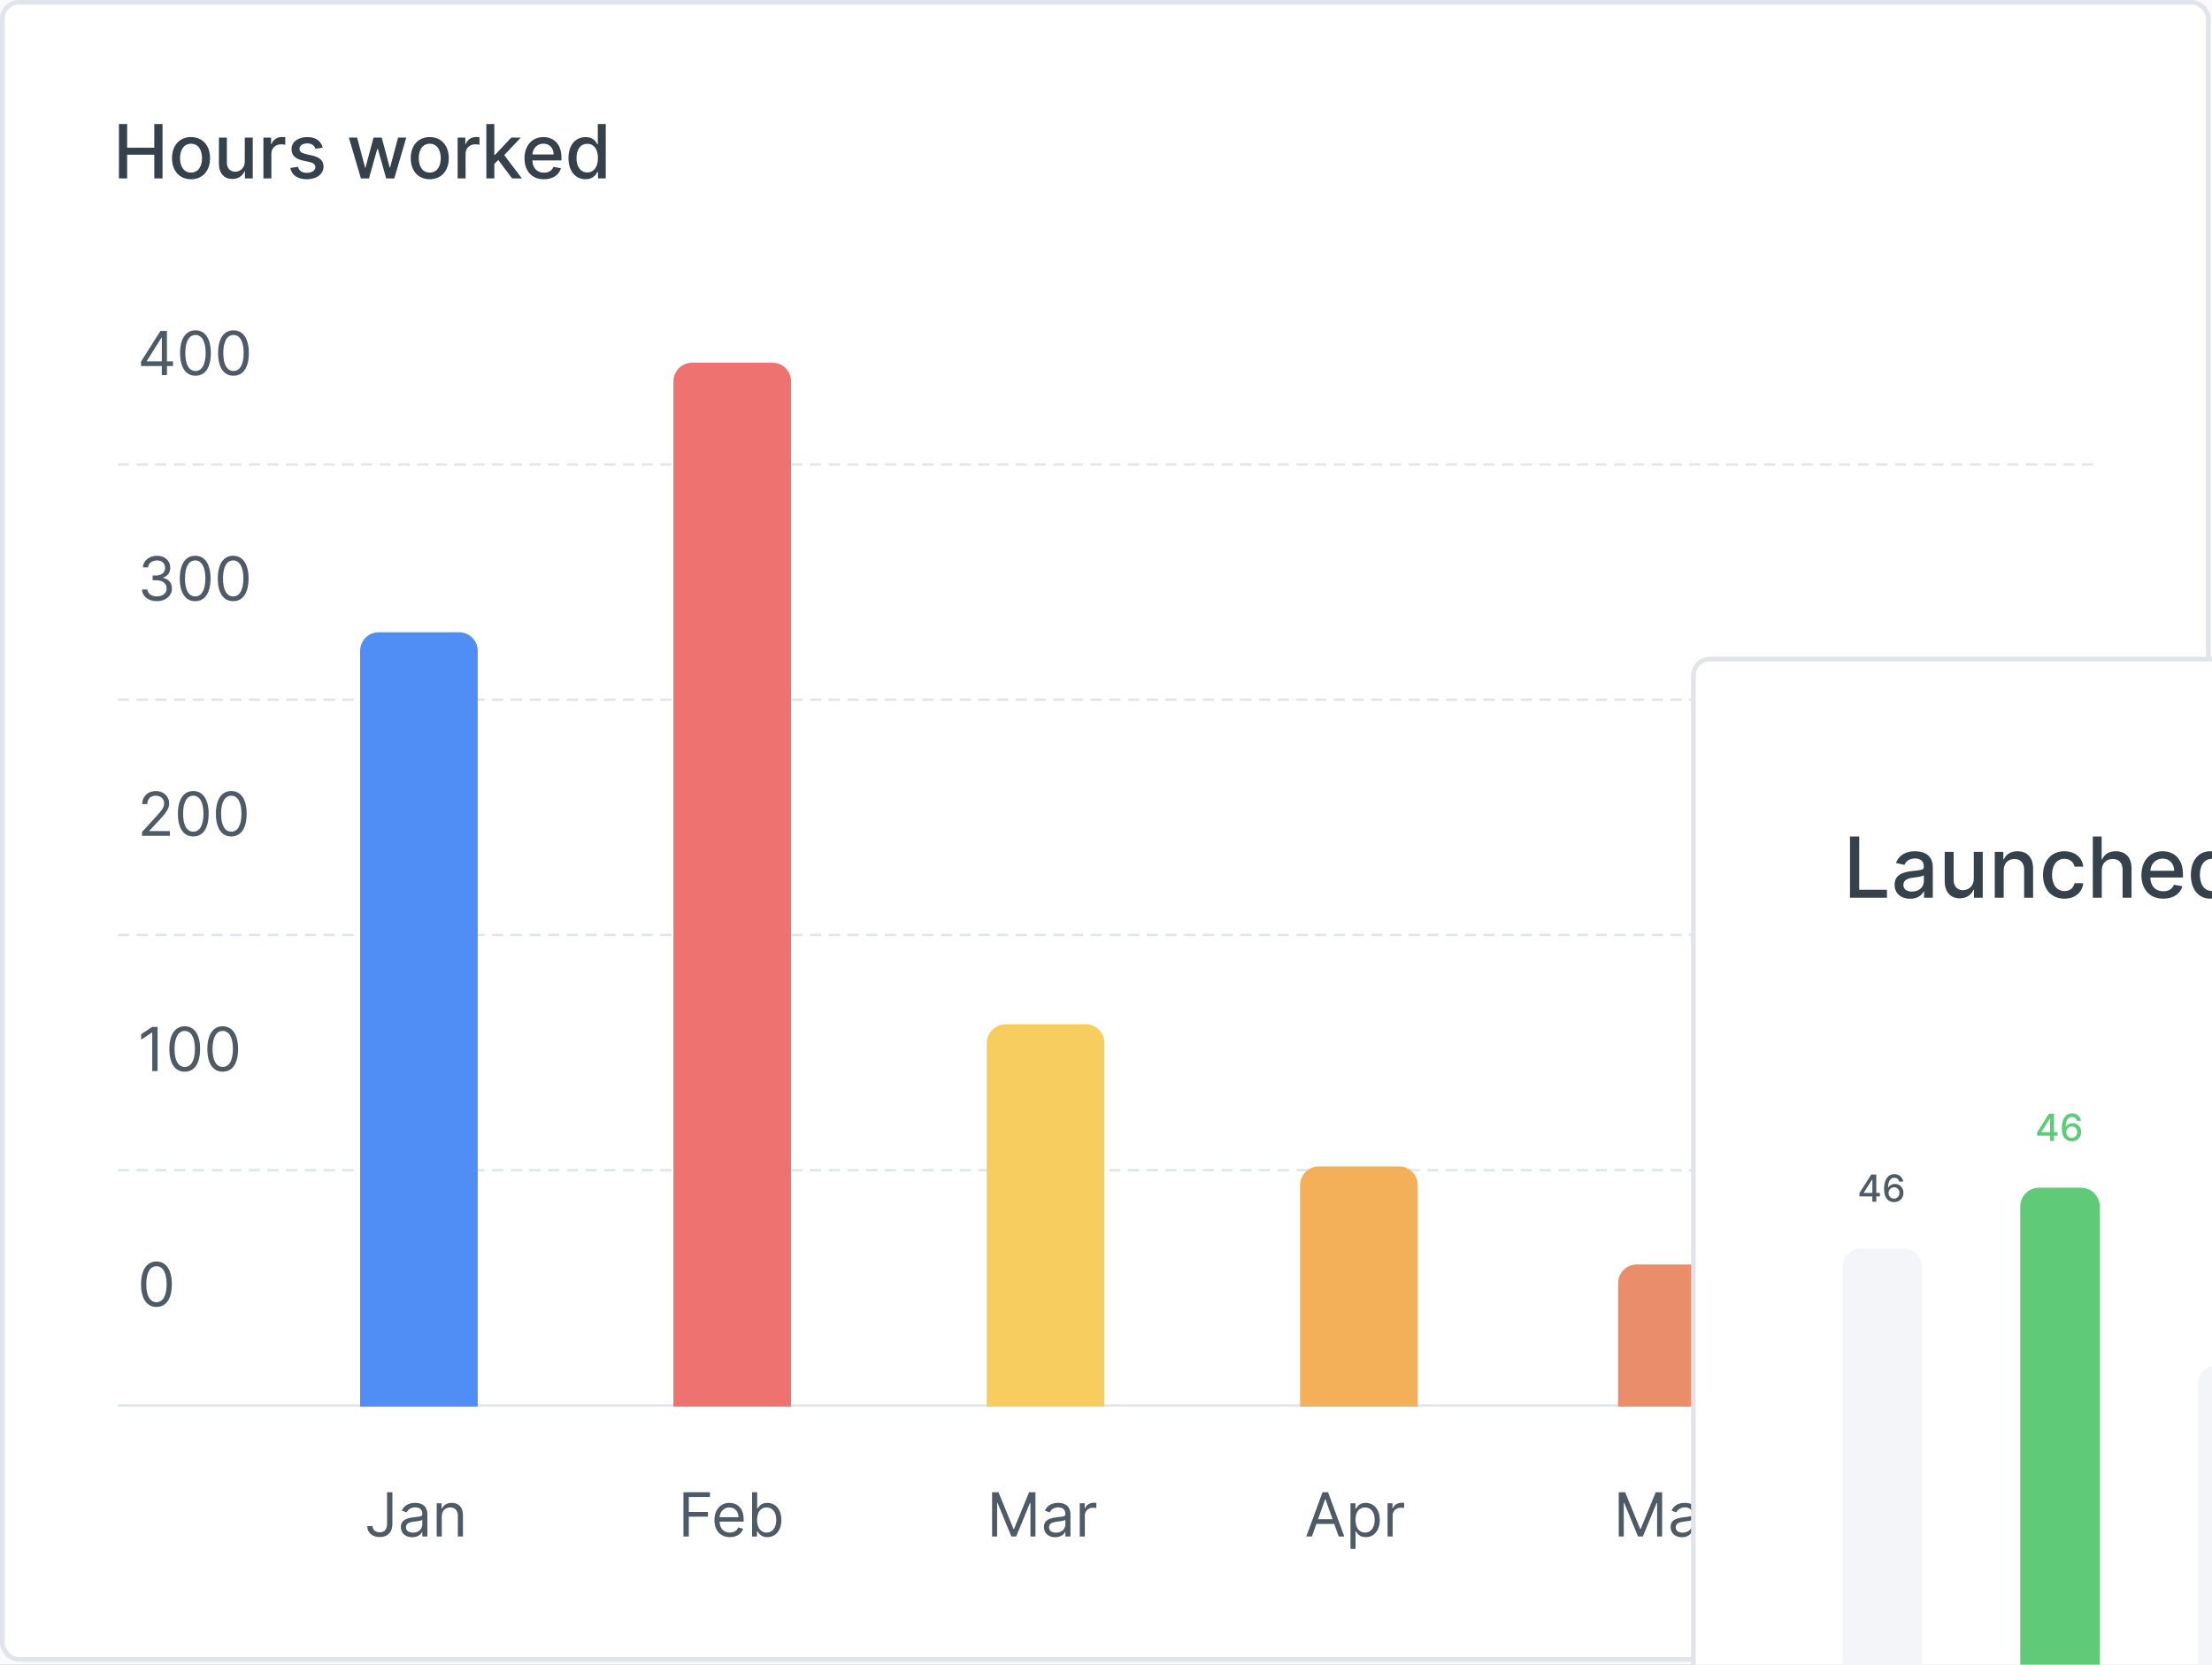 <svg width="473" height="356" viewBox="0 0 473 356" fill="none" xmlns="http://www.w3.org/2000/svg">
<rect width="473" height="356" fill="#1E1E1E"/>
<g id="Landing Page" clip-path="url(#clip0_0_1)">
<rect width="1440" height="4699" transform="translate(-668 -2921)" fill="white"/>
<rect id="Rectangle 33" x="-700.5" y="-66.5" width="1504" height="539" fill="#FBFAFE" stroke="#F0EBFA"/>
<g id="Group 26">
<rect id="Rectangle 40" x="0.5" y="0.5" width="471.71" height="354.37" rx="3.5" fill="white" stroke="#E1E5EA"/>
<line id="Line 3" x1="25.405" y1="99.324" x2="447.304" y2="99.324" stroke="#E1E5EA" stroke-width="0.5" stroke-linecap="round" stroke-dasharray="2 2"/>
<line id="Line 4" x1="25.405" y1="149.63" x2="447.304" y2="149.63" stroke="#E1E5EA" stroke-width="0.5" stroke-linecap="round" stroke-dasharray="2 2"/>
<line id="Line 5" x1="25.405" y1="199.945" x2="447.304" y2="199.945" stroke="#E1E5EA" stroke-width="0.5" stroke-linecap="round" stroke-dasharray="2 2"/>
<line id="Line 6" x1="25.405" y1="250.252" x2="447.304" y2="250.252" stroke="#E1E5EA" stroke-width="0.5" stroke-linecap="round" stroke-dasharray="2 2"/>
<line id="Line 7" x1="25.155" y1="300.565" x2="447.554" y2="300.565" stroke="#E1E5EA" stroke-width="0.5"/>
<path id="Rectangle 35" d="M77 139.213C77 137.004 78.791 135.213 81 135.213H98.155C100.364 135.213 102.155 137.004 102.155 139.213V300.819H77V139.213Z" fill="#508EF5"/>
<path id="Rectangle 36" d="M144 81.565C144 79.356 145.791 77.565 148 77.565H165.155C167.364 77.565 169.155 79.356 169.155 81.565V300.818H144V81.565Z" fill="#EE726F"/>
<path id="Rectangle 37" d="M211 223.061C211 220.851 212.791 219.061 215 219.061H232.155C234.364 219.061 236.155 220.851 236.155 223.061V300.815H211V223.061Z" fill="#F8CD5F"/>
<path id="Rectangle 38" d="M278 253.454C278 251.245 279.791 249.454 282 249.454H299.155C301.364 249.454 303.155 251.245 303.155 253.454V300.813H278V253.454Z" fill="#F4AF59"/>
<path id="Rectangle 39" d="M346 274.417C346 272.208 347.791 270.417 350 270.417H367.155C369.364 270.417 371.155 272.208 371.155 274.417V300.813H346V274.417Z" fill="#EA8D6A"/>
<path id="400" d="M30.153 78.283H34.603V80.222H35.693V78.283H36.985V77.268H35.693V70.768H34.308L30.153 77.341V78.283ZM34.603 77.268H31.39V77.194L34.529 72.226H34.603V77.268ZM41.799 80.351C43.886 80.351 45.086 78.583 45.086 75.495C45.086 72.43 43.867 70.638 41.799 70.638C39.731 70.638 38.512 72.43 38.512 75.495C38.512 78.583 39.712 80.351 41.799 80.351ZM41.799 79.336C40.423 79.336 39.62 77.956 39.62 75.495C39.62 73.039 40.433 71.635 41.799 71.635C43.166 71.635 43.978 73.039 43.978 75.495C43.978 77.956 43.175 79.336 41.799 79.336ZM49.924 80.351C52.011 80.351 53.211 78.583 53.211 75.495C53.211 72.43 51.992 70.638 49.924 70.638C47.856 70.638 46.637 72.43 46.637 75.495C46.637 78.583 47.837 80.351 49.924 80.351ZM49.924 79.336C48.548 79.336 47.745 77.956 47.745 75.495C47.745 73.039 48.558 71.635 49.924 71.635C51.291 71.635 52.103 73.039 52.103 75.495C52.103 77.956 51.3 79.336 49.924 79.336Z" fill="#4E5A65"/>
<path id="300" d="M33.569 128.565C35.402 128.565 36.764 127.415 36.764 125.869C36.764 124.669 36.053 123.796 34.862 123.597V123.524C35.817 123.233 36.413 122.448 36.413 121.382C36.413 120.043 35.356 118.852 33.606 118.852C31.972 118.852 30.615 119.858 30.559 121.345H31.667C31.709 120.403 32.604 119.849 33.588 119.849C34.631 119.849 35.305 120.481 35.305 121.437C35.305 122.434 34.525 123.08 33.403 123.08H32.646V124.096H33.403C34.839 124.096 35.637 124.825 35.637 125.869C35.637 126.871 34.765 127.549 33.551 127.549C32.457 127.549 31.589 126.986 31.52 126.072H30.356C30.425 127.558 31.736 128.565 33.569 128.565ZM41.736 128.565C43.822 128.565 45.023 126.797 45.023 123.708C45.023 120.643 43.804 118.852 41.736 118.852C39.667 118.852 38.449 120.643 38.449 123.708C38.449 126.797 39.649 128.565 41.736 128.565ZM41.736 127.549C40.36 127.549 39.557 126.169 39.557 123.708C39.557 121.252 40.369 119.849 41.736 119.849C43.102 119.849 43.915 121.252 43.915 123.708C43.915 126.169 43.111 127.549 41.736 127.549ZM49.861 128.565C51.947 128.565 53.148 126.797 53.148 123.708C53.148 120.643 51.929 118.852 49.861 118.852C47.792 118.852 46.574 120.643 46.574 123.708C46.574 126.797 47.774 128.565 49.861 128.565ZM49.861 127.549C48.485 127.549 47.682 126.169 47.682 123.708C47.682 121.252 48.494 119.849 49.861 119.849C51.227 119.849 52.04 121.252 52.04 123.708C52.04 126.169 51.236 127.549 49.861 127.549Z" fill="#4E5A65"/>
<path id="200" d="M30.375 178.75H36.339V177.734H31.944V177.661L34.068 175.389C35.693 173.649 36.173 172.836 36.173 171.788C36.173 170.33 34.991 169.166 33.329 169.166C31.672 169.166 30.412 170.293 30.412 171.955H31.501C31.501 170.879 32.198 170.163 33.292 170.163C34.317 170.163 35.102 170.791 35.102 171.788C35.102 172.661 34.589 173.307 33.495 174.503L30.375 177.919V178.75ZM41.33 178.879C43.416 178.879 44.616 177.111 44.616 174.023C44.616 170.957 43.398 169.166 41.33 169.166C39.261 169.166 38.042 170.957 38.042 174.023C38.042 177.111 39.243 178.879 41.33 178.879ZM41.33 177.864C39.954 177.864 39.151 176.483 39.151 174.023C39.151 171.567 39.963 170.163 41.33 170.163C42.696 170.163 43.508 171.567 43.508 174.023C43.508 176.483 42.705 177.864 41.33 177.864ZM49.455 178.879C51.541 178.879 52.741 177.111 52.741 174.023C52.741 170.957 51.523 169.166 49.455 169.166C47.386 169.166 46.167 170.957 46.167 174.023C46.167 177.111 47.368 178.879 49.455 178.879ZM49.455 177.864C48.079 177.864 47.276 176.483 47.276 174.023C47.276 171.567 48.088 170.163 49.455 170.163C50.821 170.163 51.633 171.567 51.633 174.023C51.633 176.483 50.83 177.864 49.455 177.864Z" fill="#4E5A65"/>
<path id="100" d="M33.698 219.606H32.553L30.19 221.176V222.339L32.498 220.806H32.553V229.061H33.698V219.606ZM39.501 229.19C41.588 229.19 42.788 227.422 42.788 224.333C42.788 221.268 41.569 219.477 39.501 219.477C37.433 219.477 36.214 221.268 36.214 224.333C36.214 227.422 37.415 229.19 39.501 229.19ZM39.501 228.174C38.126 228.174 37.322 226.794 37.322 224.333C37.322 221.877 38.135 220.474 39.501 220.474C40.868 220.474 41.68 221.877 41.68 224.333C41.68 226.794 40.877 228.174 39.501 228.174ZM47.626 229.19C49.713 229.19 50.913 227.422 50.913 224.333C50.913 221.268 49.694 219.477 47.626 219.477C45.558 219.477 44.339 221.268 44.339 224.333C44.339 227.422 45.54 229.19 47.626 229.19ZM47.626 228.174C46.251 228.174 45.447 226.794 45.447 224.333C45.447 221.877 46.26 220.474 47.626 220.474C48.993 220.474 49.805 221.877 49.805 224.333C49.805 226.794 49.002 228.174 47.626 228.174Z" fill="#4E5A65"/>
<path id="0" d="M33.458 279.5C35.545 279.5 36.745 277.732 36.745 274.644C36.745 271.578 35.527 269.787 33.458 269.787C31.39 269.787 30.171 271.578 30.171 274.644C30.171 277.732 31.372 279.5 33.458 279.5ZM33.458 278.485C32.083 278.485 31.279 277.104 31.279 274.644C31.279 272.188 32.092 270.784 33.458 270.784C34.825 270.784 35.637 272.188 35.637 274.644C35.637 277.104 34.834 278.485 33.458 278.485Z" fill="#4E5A65"/>
<path id="Jan" d="M82.764 319.129V325.888C82.764 327.065 82.201 327.698 81.213 327.698C80.313 327.698 79.662 327.171 79.662 326.368H78.535C78.535 327.822 79.662 328.713 81.213 328.713C82.856 328.713 83.909 327.702 83.909 325.888V319.129H82.764ZM88.142 328.75C89.38 328.75 90.026 328.085 90.248 327.624H90.303V328.584H91.392V323.912C91.392 321.659 89.675 321.401 88.77 321.401C87.699 321.401 86.481 321.77 85.927 323.063L86.961 323.432C87.201 322.915 87.769 322.361 88.807 322.361C89.809 322.361 90.303 322.892 90.303 323.801V323.838C90.303 324.365 89.767 324.318 88.475 324.485C87.159 324.655 85.723 324.946 85.723 326.571C85.723 327.956 86.794 328.75 88.142 328.75ZM88.309 327.771C87.441 327.771 86.813 327.384 86.813 326.627C86.813 325.796 87.57 325.537 88.419 325.426C88.881 325.371 90.118 325.242 90.303 325.02V326.017C90.303 326.904 89.601 327.771 88.309 327.771ZM94.47 324.318C94.47 323.081 95.237 322.379 96.28 322.379C97.291 322.379 97.905 323.04 97.905 324.152V328.584H98.995V324.078C98.995 322.269 98.03 321.401 96.594 321.401C95.523 321.401 94.858 321.881 94.526 322.601H94.433V321.493H93.381V328.584H94.47V324.318Z" fill="#4E5A65"/>
<path id="Feb" d="M146.145 328.584H147.29V324.355H151.389V323.34H147.29V320.145H151.814V319.129H146.145V328.584ZM156.08 328.732C157.52 328.732 158.572 328.012 158.905 326.941L157.852 326.645C157.575 327.384 156.934 327.753 156.08 327.753C154.801 327.753 153.919 326.927 153.868 325.408H159.016V324.946C159.016 322.306 157.446 321.401 155.969 321.401C154.048 321.401 152.774 322.915 152.774 325.094C152.774 327.273 154.03 328.732 156.08 328.732ZM153.868 324.466C153.942 323.363 154.722 322.379 155.969 322.379C157.151 322.379 157.908 323.266 157.908 324.466H153.868ZM160.821 328.584H161.873V327.494H162.002C162.243 327.882 162.704 328.732 164.071 328.732C165.843 328.732 167.081 327.31 167.081 325.057C167.081 322.823 165.843 321.401 164.052 321.401C162.667 321.401 162.243 322.25 162.002 322.619H161.91V319.129H160.821V328.584ZM161.892 325.039C161.892 323.45 162.593 322.379 163.923 322.379C165.308 322.379 165.991 323.543 165.991 325.039C165.991 326.553 165.289 327.753 163.923 327.753C162.612 327.753 161.892 326.645 161.892 325.039Z" fill="#4E5A65"/>
<path id="Mar" d="M212.145 319.129V328.584H213.216V321.401H213.308L216.263 328.584H217.297L220.251 321.401H220.344V328.584H221.415V319.129H220.048L216.835 326.977H216.724L213.511 319.129H212.145ZM225.649 328.75C226.886 328.75 227.533 328.085 227.754 327.624H227.81V328.584H228.899V323.912C228.899 321.659 227.182 321.401 226.277 321.401C225.206 321.401 223.987 321.77 223.433 323.063L224.467 323.432C224.707 322.915 225.275 322.361 226.314 322.361C227.316 322.361 227.81 322.892 227.81 323.801V323.838C227.81 324.365 227.274 324.318 225.982 324.485C224.666 324.655 223.23 324.946 223.23 326.571C223.23 327.956 224.301 328.75 225.649 328.75ZM225.815 327.771C224.948 327.771 224.32 327.384 224.32 326.627C224.32 325.796 225.077 325.537 225.926 325.426C226.388 325.371 227.625 325.242 227.81 325.02V326.017C227.81 326.904 227.108 327.771 225.815 327.771ZM230.888 328.584H231.977V324.097C231.977 323.137 232.734 322.435 233.768 322.435C234.059 322.435 234.359 322.49 234.433 322.509V321.401C234.309 321.392 234.022 321.382 233.861 321.382C233.011 321.382 232.273 321.862 232.014 322.564H231.94V321.493H230.888V328.584Z" fill="#4E5A65"/>
<path id="Apr" d="M280.533 328.584L281.484 325.906H285.306L286.257 328.584H287.457L283.986 319.129H282.804L279.332 328.584H280.533ZM281.844 324.891L283.358 320.625H283.432L284.946 324.891H281.844ZM288.782 331.243H289.872V327.494H289.964C290.204 327.882 290.666 328.732 292.032 328.732C293.805 328.732 295.042 327.31 295.042 325.057C295.042 322.823 293.805 321.401 292.014 321.401C290.629 321.401 290.204 322.25 289.964 322.619H289.835V321.493H288.782V331.243ZM289.853 325.039C289.853 323.45 290.555 322.379 291.885 322.379C293.27 322.379 293.953 323.543 293.953 325.039C293.953 326.553 293.251 327.753 291.885 327.753C290.574 327.753 289.853 326.645 289.853 325.039ZM296.704 328.584H297.794V324.097C297.794 323.137 298.551 322.435 299.585 322.435C299.876 322.435 300.176 322.49 300.25 322.509V321.401C300.125 321.392 299.839 321.382 299.677 321.382C298.828 321.382 298.089 321.862 297.831 322.564H297.757V321.493H296.704V328.584Z" fill="#4E5A65"/>
<path id="May" d="M346.145 319.129V328.584H347.216V321.401H347.308L350.263 328.584H351.297L354.251 321.401H354.344V328.584H355.415V319.129H354.048L350.835 326.977H350.724L347.511 319.129H346.145ZM359.649 328.75C360.886 328.75 361.533 328.085 361.754 327.624H361.81V328.584H362.899V323.912C362.899 321.659 361.182 321.401 360.277 321.401C359.206 321.401 357.987 321.77 357.433 323.063L358.467 323.432C358.707 322.915 359.275 322.361 360.314 322.361C361.316 322.361 361.81 322.892 361.81 323.801V323.838C361.81 324.365 361.274 324.318 359.982 324.485C358.666 324.655 357.23 324.946 357.23 326.571C357.23 327.956 358.301 328.75 359.649 328.75ZM359.815 327.771C358.948 327.771 358.32 327.384 358.32 326.627C358.32 325.796 359.077 325.537 359.926 325.426C360.388 325.371 361.625 325.242 361.81 325.02V326.017C361.81 326.904 361.108 327.771 359.815 327.771ZM365.336 331.243C366.319 331.243 367.011 330.721 367.422 329.618L370.441 321.512L369.25 321.493L367.293 327.144H367.219L365.262 321.493H364.08L366.702 328.621L366.499 329.175C366.102 330.255 365.613 330.357 364.819 330.154L364.542 331.114C364.652 331.169 364.966 331.243 365.336 331.243Z" fill="#4E5A65"/>
<path id="Hours worked" d="M25.434 38.157H27.189V33.083H32.99V38.157H34.752V26.521H32.99V31.578H27.189V26.521H25.434V38.157ZM40.848 38.333C43.309 38.333 44.916 36.532 44.916 33.833C44.916 31.117 43.309 29.316 40.848 29.316C38.388 29.316 36.78 31.117 36.78 33.833C36.78 36.532 38.388 38.333 40.848 38.333ZM40.854 36.907C39.246 36.907 38.496 35.504 38.496 33.828C38.496 32.157 39.246 30.737 40.854 30.737C42.451 30.737 43.201 32.157 43.201 33.828C43.201 35.504 42.451 36.907 40.854 36.907ZM52.341 34.538C52.347 36.021 51.245 36.725 50.29 36.725C49.239 36.725 48.512 35.964 48.512 34.776V29.43H46.813V34.981C46.813 37.146 48 38.271 49.676 38.271C50.989 38.271 51.881 37.578 52.284 36.646H52.375V38.157H54.046V29.43H52.341V34.538ZM56.328 38.157H58.027V32.828C58.027 31.686 58.908 30.862 60.112 30.862C60.465 30.862 60.862 30.924 60.999 30.964V29.339C60.828 29.316 60.493 29.299 60.277 29.299C59.255 29.299 58.38 29.879 58.061 30.816H57.971V29.43H56.328V38.157ZM69.009 31.561C68.657 30.203 67.594 29.316 65.708 29.316C63.736 29.316 62.338 30.356 62.338 31.901C62.338 33.14 63.088 33.964 64.725 34.328L66.202 34.651C67.043 34.839 67.435 35.214 67.435 35.76C67.435 36.436 66.713 36.964 65.6 36.964C64.583 36.964 63.929 36.526 63.725 35.669L62.083 35.919C62.367 37.464 63.651 38.333 65.611 38.333C67.719 38.333 69.179 37.214 69.179 35.635C69.179 34.401 68.395 33.64 66.793 33.271L65.407 32.953C64.446 32.725 64.032 32.401 64.037 31.811C64.032 31.14 64.759 30.663 65.725 30.663C66.782 30.663 67.27 31.248 67.469 31.833L69.009 31.561ZM77.174 38.157H78.901L80.674 31.856H80.804L82.577 38.157H84.31L86.873 29.43H85.117L83.418 35.811H83.333L81.628 29.43H79.873L78.157 35.839H78.071L76.361 29.43H74.605L77.174 38.157ZM91.895 38.333C94.355 38.333 95.963 36.532 95.963 33.833C95.963 31.117 94.355 29.316 91.895 29.316C89.435 29.316 87.827 31.117 87.827 33.833C87.827 36.532 89.435 38.333 91.895 38.333ZM91.901 36.907C90.293 36.907 89.543 35.504 89.543 33.828C89.543 32.157 90.293 30.737 91.901 30.737C93.498 30.737 94.248 32.157 94.248 33.828C94.248 35.504 93.498 36.907 91.901 36.907ZM97.86 38.157H99.559V32.828C99.559 31.686 100.439 30.862 101.644 30.862C101.996 30.862 102.394 30.924 102.53 30.964V29.339C102.36 29.316 102.024 29.299 101.809 29.299C100.786 29.299 99.911 29.879 99.593 30.816H99.502V29.43H97.86V38.157ZM104 38.157H105.699V35.061L106.546 34.214L109.512 38.157H111.597L107.824 33.174L111.358 29.43H109.324L105.847 33.123H105.699V26.521H104V38.157ZM116.309 38.333C118.212 38.333 119.559 37.396 119.945 35.975L118.337 35.686C118.03 36.51 117.292 36.93 116.326 36.93C114.871 36.93 113.894 35.987 113.848 34.305H120.053V33.703C120.053 30.549 118.167 29.316 116.189 29.316C113.757 29.316 112.155 31.169 112.155 33.85C112.155 36.561 113.735 38.333 116.309 38.333ZM113.854 33.032C113.922 31.794 114.82 30.72 116.201 30.72C117.519 30.72 118.382 31.697 118.388 33.032H113.854ZM125.205 38.328C126.796 38.328 127.421 37.356 127.728 36.799H127.87V38.157H129.529V26.521H127.83V30.845H127.728C127.421 30.305 126.841 29.316 125.216 29.316C123.108 29.316 121.557 30.981 121.557 33.811C121.557 36.635 123.086 38.328 125.205 38.328ZM125.58 36.879C124.063 36.879 123.273 35.544 123.273 33.794C123.273 32.061 124.046 30.759 125.58 30.759C127.063 30.759 127.858 31.97 127.858 33.794C127.858 35.629 127.046 36.879 125.58 36.879Z" fill="#35414B"/>
<rect id="Rectangle 46" x="362.107" y="140.954" width="233.783" height="263.23" rx="3.5" fill="white" stroke="#E1E5EA"/>
<path id="Launched Projects" d="M395.587 191.991H403.494V190.291H397.562V178.9H395.587V191.991ZM408.451 192.209C410.075 192.209 410.989 191.384 411.353 190.649H411.43V191.991H413.296V185.471C413.296 182.614 411.046 182.045 409.487 182.045C407.71 182.045 406.073 182.761 405.434 184.551L407.23 184.96C407.511 184.263 408.227 183.592 409.512 183.592C410.746 183.592 411.379 184.238 411.379 185.35V185.395C411.379 186.091 410.663 186.079 408.899 186.283C407.038 186.5 405.134 186.986 405.134 189.217C405.134 191.147 406.585 192.209 408.451 192.209ZM408.867 190.674C407.786 190.674 407.007 190.189 407.007 189.243C407.007 188.22 407.914 187.856 409.02 187.709C409.64 187.625 411.11 187.459 411.385 187.184V188.45C411.385 189.613 410.458 190.674 408.867 190.674ZM422.061 187.919C422.068 189.588 420.828 190.38 419.754 190.38C418.571 190.38 417.753 189.524 417.753 188.188V182.173H415.842V188.418C415.842 190.853 417.178 192.119 419.064 192.119C420.54 192.119 421.544 191.339 421.997 190.291H422.1V191.991H423.979V182.173H422.061V187.919ZM428.458 186.162C428.458 184.596 429.417 183.701 430.747 183.701C432.044 183.701 432.83 184.551 432.83 185.976V191.991H434.742V185.746C434.742 183.317 433.406 182.045 431.399 182.045C429.922 182.045 428.957 182.729 428.503 183.771H428.382V182.173H426.547V191.991H428.458V186.162ZM441.44 192.189C443.761 192.189 445.263 190.796 445.474 188.885H443.614C443.371 189.946 442.546 190.572 441.453 190.572C439.836 190.572 438.794 189.223 438.794 187.082C438.794 184.979 439.855 183.656 441.453 183.656C442.668 183.656 443.409 184.423 443.614 185.343H445.474C445.269 183.362 443.652 182.045 441.421 182.045C438.654 182.045 436.864 184.129 436.864 187.127C436.864 190.086 438.59 192.189 441.44 192.189ZM449.429 186.162C449.429 184.596 450.42 183.701 451.781 183.701C453.098 183.701 453.884 184.538 453.884 185.976V191.991H455.795V185.746C455.795 183.298 454.453 182.045 452.433 182.045C450.905 182.045 449.985 182.71 449.525 183.771H449.403V178.9H447.518V191.991H449.429V186.162ZM462.577 192.189C464.719 192.189 466.234 191.135 466.668 189.537L464.859 189.211C464.514 190.138 463.683 190.611 462.597 190.611C460.96 190.611 459.861 189.549 459.81 187.657H466.79V186.98C466.79 183.432 464.668 182.045 462.443 182.045C459.707 182.045 457.905 184.129 457.905 187.146C457.905 190.195 459.682 192.189 462.577 192.189ZM459.816 186.226C459.893 184.832 460.903 183.624 462.456 183.624C463.939 183.624 464.91 184.723 464.917 186.226H459.816ZM472.586 192.183C474.375 192.183 475.079 191.09 475.424 190.464H475.584V191.991H477.45V178.9H475.539V183.765H475.424C475.079 183.157 474.427 182.045 472.598 182.045C470.227 182.045 468.482 183.918 468.482 187.101C468.482 190.278 470.201 192.183 472.586 192.183ZM473.008 190.553C471.301 190.553 470.412 189.051 470.412 187.082C470.412 185.133 471.282 183.669 473.008 183.669C474.676 183.669 475.571 185.03 475.571 187.082C475.571 189.147 474.657 190.553 473.008 190.553ZM485.095 191.991H487.07V187.389H489.755C492.791 187.389 494.293 185.554 494.293 183.138C494.293 180.728 492.804 178.9 489.761 178.9H485.095V191.991ZM487.07 185.714V180.594H489.55C491.506 180.594 492.305 181.655 492.305 183.138C492.305 184.621 491.506 185.714 489.576 185.714H487.07ZM496.455 191.991H498.366V185.995C498.366 184.711 499.357 183.784 500.712 183.784C501.109 183.784 501.556 183.854 501.709 183.899V182.071C501.518 182.045 501.141 182.026 500.898 182.026C499.747 182.026 498.763 182.678 498.405 183.733H498.303V182.173H496.455V191.991ZM507.148 192.189C509.915 192.189 511.724 190.163 511.724 187.127C511.724 184.071 509.915 182.045 507.148 182.045C504.38 182.045 502.571 184.071 502.571 187.127C502.571 190.163 504.38 192.189 507.148 192.189ZM507.154 190.585C505.345 190.585 504.501 189.006 504.501 187.12C504.501 185.241 505.345 183.643 507.154 183.643C508.95 183.643 509.794 185.241 509.794 187.12C509.794 189.006 508.95 190.585 507.154 190.585ZM513.858 182.173V192.618C513.858 193.525 513.48 194.024 512.573 194.024H512.266V195.667C512.4 195.673 512.522 195.673 512.656 195.673C514.689 195.673 515.769 194.599 515.769 192.63V182.173H513.858ZM514.804 180.658C515.462 180.658 516.012 180.147 516.012 179.52C516.012 178.894 515.462 178.376 514.804 178.376C514.139 178.376 513.595 178.894 513.595 179.52C513.595 180.147 514.139 180.658 514.804 180.658ZM522.572 192.189C524.713 192.189 526.228 191.135 526.662 189.537L524.853 189.211C524.508 190.138 523.677 190.611 522.591 190.611C520.954 190.611 519.855 189.549 519.804 187.657H526.784V186.98C526.784 183.432 524.662 182.045 522.437 182.045C519.701 182.045 517.899 184.129 517.899 187.146C517.899 190.195 519.676 192.189 522.572 192.189ZM519.81 186.226C519.887 184.832 520.897 183.624 522.45 183.624C523.933 183.624 524.905 184.723 524.911 186.226H519.81ZM533.04 192.189C535.36 192.189 536.863 190.796 537.073 188.885H535.213C534.97 189.946 534.146 190.572 533.053 190.572C531.436 190.572 530.394 189.223 530.394 187.082C530.394 184.979 531.455 183.656 533.053 183.656C534.267 183.656 535.009 184.423 535.213 185.343H537.073C536.869 183.362 535.252 182.045 533.021 182.045C530.253 182.045 528.463 184.129 528.463 187.127C528.463 190.086 530.189 192.189 533.04 192.189ZM543.7 182.173H541.687V179.821H539.776V182.173H538.337V183.707H539.776V189.505C539.769 191.288 541.131 192.151 542.639 192.119C543.247 192.113 543.656 191.998 543.879 191.915L543.534 190.336C543.406 190.361 543.17 190.419 542.863 190.419C542.243 190.419 541.687 190.214 541.687 189.108V183.707H543.7V182.173ZM553.014 184.57C552.617 183.042 551.422 182.045 549.3 182.045C547.082 182.045 545.509 183.215 545.509 184.954C545.509 186.347 546.353 187.274 548.194 187.683L549.856 188.047C550.802 188.258 551.243 188.68 551.243 189.294C551.243 190.054 550.431 190.649 549.178 190.649C548.034 190.649 547.299 190.157 547.069 189.191L545.222 189.473C545.541 191.211 546.986 192.189 549.191 192.189C551.563 192.189 553.205 190.93 553.205 189.153C553.205 187.766 552.323 186.91 550.521 186.494L548.961 186.136C547.881 185.88 547.414 185.516 547.421 184.851C547.414 184.097 548.232 183.56 549.319 183.56C550.508 183.56 551.058 184.218 551.281 184.877L553.014 184.57Z" fill="#35414B"/>
<path id="46" d="M397.614 255.864H400.373V257H401.211V255.864H401.981V255.119H401.211V251.182H400.129L397.614 255.153V255.864ZM400.379 255.119H398.535V255.074L400.333 252.227H400.379V255.119ZM405.002 257.08C406.218 257.091 407.025 256.216 407.022 255.099C407.025 253.986 406.215 253.188 405.207 253.188C404.593 253.188 404.062 253.483 403.763 253.974H403.721C403.724 252.653 404.224 251.869 405.076 251.869C405.636 251.869 405.988 252.21 406.107 252.693H406.974C406.84 251.773 406.116 251.102 405.076 251.102C403.724 251.102 402.88 252.264 402.88 254.287C402.877 256.429 403.968 257.071 405.002 257.08ZM404.999 256.341C404.323 256.341 403.829 255.773 403.829 255.119C403.832 254.469 404.349 253.901 405.019 253.901C405.684 253.901 406.173 254.438 406.17 255.111C406.173 255.798 405.664 256.341 404.999 256.341Z" fill="#4E5A65"/>
<path id="Rectangle 41" d="M394 271C394 268.791 395.791 267 398 267H407C409.209 267 411 268.791 411 271V356H394V271Z" fill="#F3F5F9"/>
<path id="46_2" d="M435.614 242.864H438.373V244H439.211V242.864H439.981V242.119H439.211V238.182H438.129L435.614 242.153V242.864ZM438.379 242.119H436.535V242.074L438.333 239.227H438.379V242.119ZM443.002 244.08C444.218 244.091 445.025 243.216 445.022 242.099C445.025 240.986 444.215 240.188 443.207 240.188C442.593 240.188 442.062 240.483 441.763 240.974H441.721C441.724 239.653 442.224 238.869 443.076 238.869C443.636 238.869 443.988 239.21 444.107 239.693H444.974C444.84 238.773 444.116 238.102 443.076 238.102C441.724 238.102 440.88 239.264 440.88 241.287C440.877 243.429 441.968 244.071 443.002 244.08ZM442.999 243.341C442.323 243.341 441.829 242.773 441.829 242.119C441.832 241.469 442.349 240.901 443.019 240.901C443.684 240.901 444.173 241.438 444.17 242.111C444.173 242.798 443.664 243.341 442.999 243.341Z" fill="#5FCB79"/>
<path id="Rectangle 42" d="M432 258C432 255.791 433.791 254 436 254H445C447.209 254 449 255.791 449 258V356H432V258Z" fill="#5FCB79"/>
<path id="Rectangle 43" d="M470 296C470 293.791 471.791 292 474 292H483C485.209 292 487 293.791 487 296V356H470V296Z" fill="#F3F5F9"/>
</g>
</g>
<defs>
<clipPath id="clip0_0_1">
<rect width="1440" height="4699" fill="white" transform="translate(-668 -2921)"/>
</clipPath>
</defs>
</svg>
